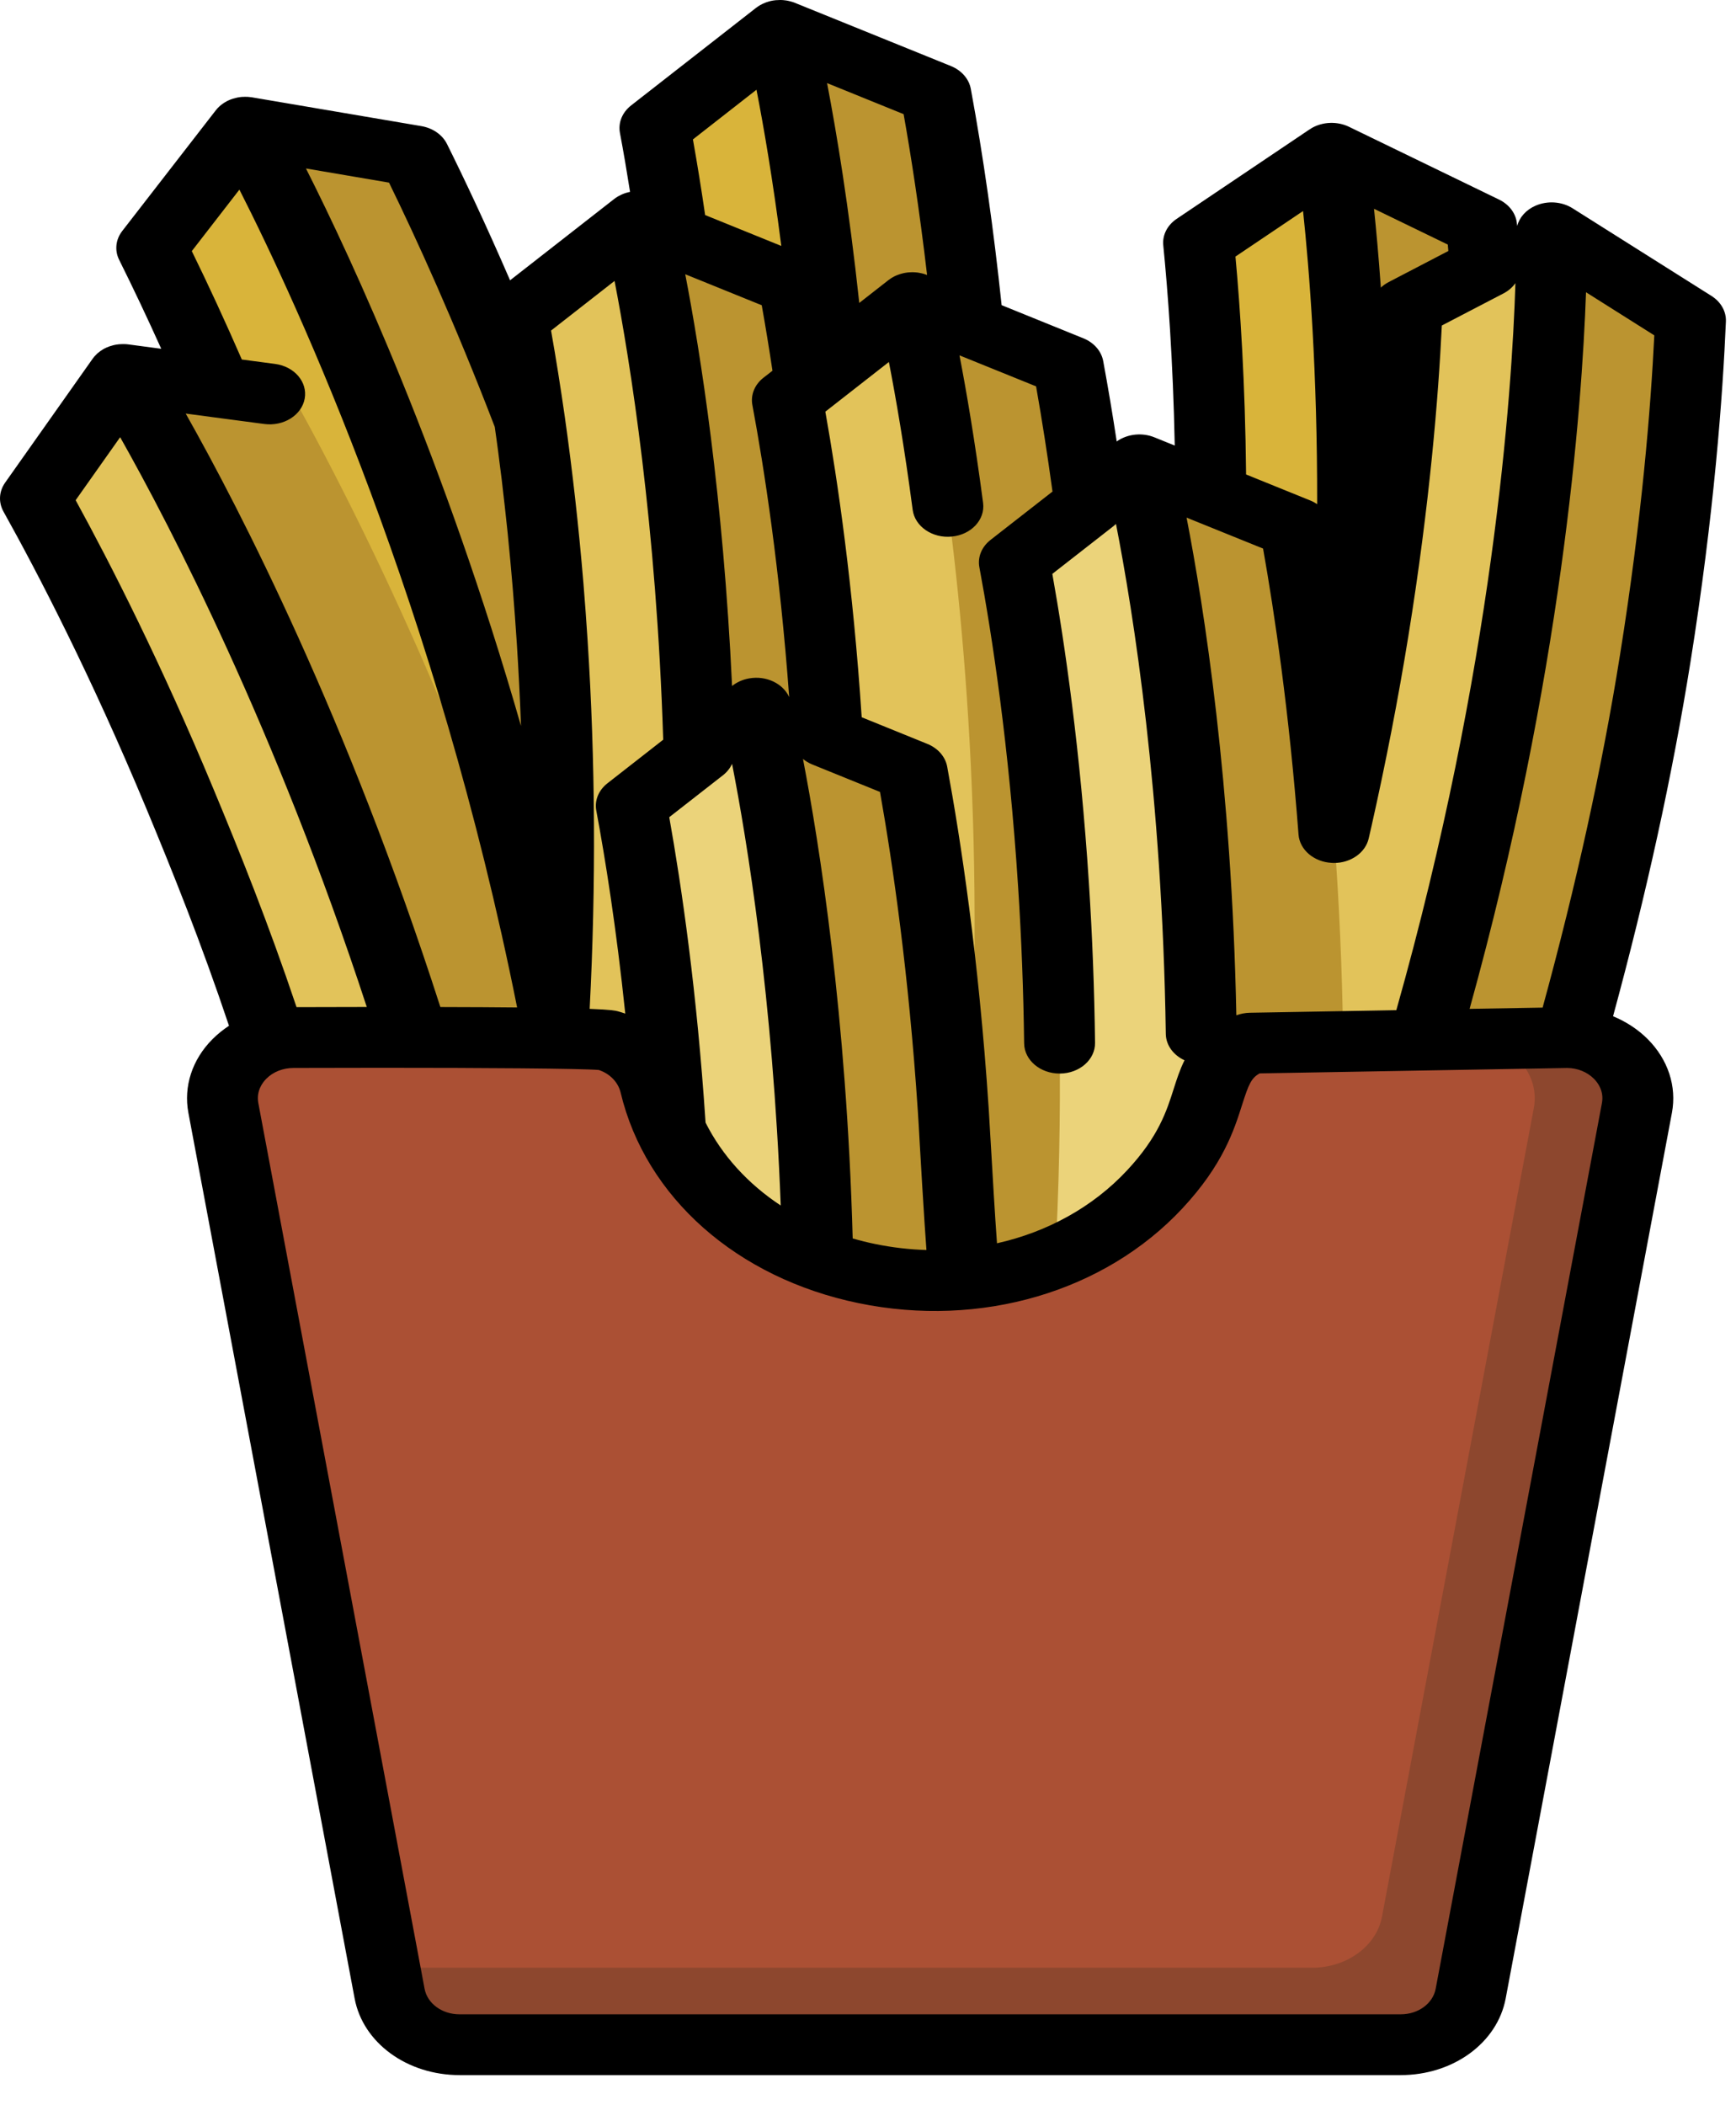 <svg xmlns="http://www.w3.org/2000/svg" width="33" height="40" fill="none" viewBox="0 0 33 40"><path fill="#BB9430" d="M18.569 8.197C18.383 5.388 18.047 3.177 17.788 1.777L14.825 0.577L14.284 26.866L16.911 27.346C18.821 19.662 18.867 12.691 18.569 8.197Z"/><path fill="#D9B43A" d="M14.825 0.577L12.45 2.431C12.689 3.713 13.019 5.845 13.195 8.57C13.464 12.757 13.413 19.246 11.639 26.383L14.284 26.866C17.676 13.143 15.062 1.571 14.825 0.577Z"/><path fill="#BB9430" d="M28.395 10.746C28.449 7.933 28.302 5.707 28.164 4.295L25.311 2.912L22.528 29.097L25.107 29.74C27.668 22.197 28.308 15.247 28.395 10.746Z"/><path fill="#D9B43A" d="M25.311 2.912L22.784 4.613C22.913 5.906 23.06 8.053 23.003 10.781C22.915 14.974 22.31 21.443 19.931 28.449L22.528 29.097C27.082 15.623 25.463 3.918 25.311 2.912Z"/><path fill="#BB9430" d="M10.456 9.027C9.479 6.341 8.526 4.267 7.877 2.963L4.662 2.416L11.595 28.029L14.28 27.947C13.953 20.096 12.02 13.324 10.456 9.027Z"/><path fill="#D9B43A" d="M4.662 2.416L2.884 4.71C3.48 5.903 4.405 7.903 5.348 10.509C6.797 14.514 8.589 20.82 8.892 28.112L11.595 28.029C10.992 14.011 5.174 3.33 4.662 2.416Z"/><path fill="#BB9430" d="M8.45 13.511C7.342 10.863 6.288 8.825 5.576 7.545L2.338 7.115L10.519 32.456L13.197 32.277C12.486 24.444 10.223 17.749 8.45 13.511Z"/><path fill="#E2C35A" d="M2.338 7.115L0.674 9.471C1.327 10.642 2.349 12.606 3.419 15.176C5.064 19.125 7.162 25.361 7.823 32.636L10.519 32.456C9.23 18.471 2.894 8.01 2.338 7.115Z"/><path fill="#BB9430" d="M31.464 12.517C31.91 9.73 32.075 7.505 32.134 6.088L29.495 4.423L23.079 30.135L25.55 31.038C29.145 23.811 30.75 16.977 31.464 12.517Z"/><path fill="#E2C35A" d="M29.495 4.423L26.749 5.852C26.697 7.15 26.543 9.296 26.106 11.999C25.433 16.153 23.93 22.513 20.591 29.226L23.079 30.135C29.48 17.224 29.505 5.437 29.495 4.423Z"/><path fill="#BB9430" d="M15.872 11.828C15.686 9.02 15.35 6.809 15.091 5.409L12.128 4.208L11.586 30.498L14.214 30.977C16.124 23.294 16.17 16.323 15.872 11.828Z"/><path fill="#E2C35A" d="M12.128 4.208L9.753 6.063C9.992 7.344 10.322 9.477 10.498 12.201C10.767 16.389 10.716 22.878 8.942 30.014L11.586 30.497C14.979 16.774 12.365 5.202 12.128 4.208Z"/><path fill="#BB9430" d="M21.087 13.369C20.901 10.561 20.565 8.35 20.306 6.95L17.343 5.75L16.801 32.039L19.428 32.519C21.339 24.835 21.384 17.864 21.087 13.369Z"/><path fill="#E2C35A" d="M17.343 5.75L14.967 7.604C15.206 8.886 15.537 11.018 15.712 13.742C15.981 17.93 15.93 24.419 14.156 31.555L16.801 32.039C20.193 18.315 17.58 6.743 17.343 5.75Z"/><path fill="#BB9430" d="M25.402 16.452C25.216 13.643 24.88 11.432 24.621 10.032L21.658 8.832L21.116 35.121L23.744 35.601C25.654 27.917 25.7 20.947 25.402 16.452Z"/><path fill="#EBD37A" d="M21.658 8.832L19.283 10.686C19.522 11.968 19.852 14.1 20.027 16.825C20.297 21.012 20.246 27.501 18.471 34.638L21.116 35.121C24.508 21.398 21.895 9.826 21.658 8.832Z"/><path fill="#BB9430" d="M18.12 21.075C17.934 18.267 17.598 16.056 17.339 14.656L14.376 13.455L14.906 28.924C16.003 29.129 17.047 29.486 18.092 29.839C18.336 26.415 18.275 23.41 18.12 21.075Z"/><path fill="#EBD37A" d="M14.376 13.455L12 15.31C12.239 16.591 12.57 18.724 12.745 21.448C12.87 23.382 12.925 25.807 12.775 28.559L14.906 28.924C15.088 28.958 15.267 28.997 15.447 29.039C15.963 20.434 14.547 14.174 14.376 13.455Z"/><path fill="#8D472E" d="M29.762 19.714H24.832L7.289 37.388L7.382 37.88C7.487 38.44 8.051 38.851 8.712 38.851H17.633H19.893H26.602C27.263 38.851 27.827 38.439 27.932 37.88L31.092 21.053C31.224 20.351 30.591 19.714 29.762 19.714Z"/><path fill="#AB5034" d="M27.826 19.714H24.282C23.642 19.714 23.102 20.107 22.974 20.645C22.471 22.751 20.298 24.335 17.693 24.335C15.088 24.335 12.914 22.751 12.411 20.645C12.283 20.107 11.743 19.714 11.103 19.714H5.552C4.723 19.714 4.09 20.351 4.222 21.053L7.289 37.388H24.941C25.603 37.388 26.166 36.976 26.271 36.416L29.157 21.053C29.289 20.351 28.656 19.714 27.826 19.714Z"/><path fill="#000" d="M32.808 6.109C32.816 5.918 32.713 5.736 32.534 5.623L29.894 3.958C29.689 3.828 29.416 3.809 29.188 3.909C29.009 3.987 28.884 4.129 28.84 4.293C28.838 4.277 28.837 4.261 28.835 4.246C28.817 4.056 28.689 3.886 28.496 3.792L25.643 2.409C25.421 2.302 25.147 2.311 24.935 2.433C24.921 2.441 24.909 2.45 24.896 2.459L24.895 2.458L22.368 4.158C22.189 4.278 22.093 4.468 22.113 4.662C22.198 5.516 22.298 6.823 22.331 8.466L21.946 8.31C21.715 8.216 21.443 8.243 21.242 8.378C21.237 8.381 21.233 8.385 21.228 8.389C21.148 7.863 21.062 7.351 20.971 6.86C20.936 6.671 20.795 6.509 20.594 6.428L19.04 5.798C18.888 4.354 18.692 2.972 18.454 1.687C18.419 1.499 18.278 1.337 18.076 1.255L15.113 0.055L15.112 0.054C15.086 0.044 15.059 0.035 15.032 0.028C15.026 0.026 15.019 0.024 15.013 0.023C14.991 0.017 14.969 0.013 14.946 0.009C14.94 0.009 14.934 0.007 14.929 0.007C14.902 0.003 14.875 0.001 14.848 6.84527e-05C14.841 -8.55658e-05 14.835 6.84527e-05 14.829 6.84527e-05C14.807 -8.55658e-06 14.784 0.001 14.762 0.003C14.755 0.003 14.749 0.004 14.742 0.004C14.715 0.007 14.687 0.011 14.659 0.017L14.658 0.017C14.632 0.023 14.605 0.031 14.579 0.04C14.574 0.041 14.569 0.043 14.563 0.045C14.539 0.054 14.515 0.064 14.492 0.075C14.49 0.076 14.488 0.077 14.486 0.078C14.462 0.09 14.438 0.104 14.415 0.119C14.413 0.121 14.411 0.121 14.409 0.123C14.405 0.125 14.402 0.128 14.398 0.131C14.389 0.137 14.38 0.143 14.371 0.15L11.996 2.004C11.828 2.136 11.749 2.33 11.784 2.523C11.852 2.883 11.916 3.26 11.977 3.646C11.925 3.656 11.875 3.671 11.827 3.692C11.822 3.694 11.817 3.696 11.812 3.699C11.792 3.708 11.772 3.718 11.753 3.729C11.749 3.731 11.745 3.733 11.741 3.736C11.718 3.75 11.696 3.765 11.675 3.781L9.696 5.326C9.229 4.248 8.813 3.371 8.497 2.736C8.41 2.561 8.227 2.433 8.008 2.396L4.794 1.85L4.793 1.849C4.764 1.845 4.735 1.842 4.707 1.84C4.701 1.84 4.695 1.84 4.689 1.84C4.665 1.839 4.641 1.839 4.616 1.841C4.612 1.841 4.607 1.841 4.602 1.841C4.574 1.843 4.547 1.847 4.52 1.852C4.515 1.853 4.51 1.854 4.505 1.855C4.482 1.86 4.459 1.866 4.437 1.873C4.432 1.874 4.426 1.876 4.42 1.878C4.394 1.886 4.368 1.896 4.343 1.908L4.342 1.908C4.318 1.919 4.295 1.932 4.272 1.946C4.267 1.949 4.262 1.952 4.258 1.955C4.237 1.968 4.217 1.983 4.198 1.998C4.196 2 4.194 2.001 4.192 2.003C4.172 2.02 4.153 2.038 4.135 2.057C4.134 2.059 4.132 2.061 4.13 2.062C4.127 2.066 4.125 2.069 4.122 2.073C4.115 2.081 4.108 2.088 4.101 2.097L2.323 4.39C2.198 4.552 2.176 4.758 2.265 4.937C2.532 5.473 2.8 6.039 3.065 6.627L2.441 6.544C2.412 6.54 2.382 6.538 2.353 6.538C2.348 6.538 2.342 6.538 2.336 6.538C2.312 6.538 2.288 6.539 2.265 6.541C2.259 6.542 2.254 6.542 2.249 6.543C2.222 6.546 2.195 6.55 2.169 6.556C2.162 6.557 2.156 6.559 2.149 6.561C2.129 6.566 2.108 6.572 2.088 6.579C2.082 6.581 2.075 6.584 2.068 6.586C2.043 6.595 2.018 6.606 1.995 6.618C1.993 6.619 1.991 6.62 1.988 6.621C1.967 6.632 1.946 6.645 1.926 6.659C1.92 6.662 1.915 6.666 1.91 6.669C1.89 6.683 1.872 6.698 1.854 6.713C1.852 6.715 1.85 6.717 1.847 6.719C1.828 6.737 1.81 6.756 1.793 6.775C1.792 6.777 1.79 6.779 1.789 6.78C1.786 6.784 1.784 6.787 1.781 6.79C1.775 6.799 1.768 6.807 1.761 6.816L0.097 9.171C-0.02 9.338 -0.032 9.544 0.066 9.72C0.724 10.899 1.73 12.837 2.785 15.37C3.287 16.577 3.823 17.909 4.353 19.49C4.239 19.565 4.133 19.651 4.037 19.747C3.653 20.133 3.487 20.643 3.581 21.144L6.741 37.971C6.899 38.816 7.739 39.428 8.737 39.428H26.626C27.624 39.428 28.463 38.816 28.622 37.971L31.782 21.144C31.876 20.643 31.709 20.134 31.325 19.747C31.14 19.561 30.914 19.413 30.663 19.309C31.295 16.989 31.79 14.732 32.132 12.595C32.585 9.762 32.749 7.504 32.808 6.109ZM27.521 4.647C27.525 4.687 27.528 4.728 27.532 4.769L26.399 5.359C26.342 5.388 26.292 5.424 26.249 5.465C26.207 4.875 26.161 4.372 26.119 3.967L27.521 4.647ZM26.773 12.079C27.179 9.569 27.343 7.532 27.408 6.185L28.584 5.573C28.677 5.524 28.752 5.457 28.807 5.38C28.741 7.484 28.384 12.677 26.543 19.194L23.756 19.243C23.669 19.245 23.582 19.262 23.502 19.291C23.414 14.894 22.887 11.539 22.556 9.835L22.727 9.904L24.01 10.423C24.229 11.658 24.506 13.527 24.684 15.857C24.706 16.146 24.976 16.377 25.314 16.395C25.328 16.396 25.343 16.397 25.357 16.397C25.677 16.397 25.956 16.203 26.018 15.93L26.069 15.708C26.343 14.492 26.58 13.271 26.773 12.079ZM24.77 4.01C24.889 5.125 25.043 7.06 25.038 9.579C24.998 9.552 24.956 9.529 24.909 9.51L23.687 9.015C23.67 7.268 23.575 5.848 23.485 4.875L24.77 4.01ZM20.007 9.34L18.829 10.259C18.661 10.39 18.581 10.585 18.617 10.777C18.858 12.069 19.181 14.172 19.354 16.856C19.417 17.827 19.455 18.826 19.468 19.827C19.473 20.144 19.774 20.398 20.142 20.398C20.145 20.398 20.148 20.398 20.15 20.398C20.522 20.395 20.82 20.133 20.816 19.814C20.803 18.797 20.764 17.78 20.7 16.793C20.537 14.263 20.242 12.237 20.004 10.904L21.169 9.995C21.185 9.982 21.199 9.969 21.214 9.955C21.543 11.635 22.093 15.084 22.161 19.644C22.164 19.862 22.308 20.05 22.517 20.146C22.427 20.325 22.369 20.508 22.313 20.683C22.177 21.111 22.023 21.596 21.426 22.236C20.776 22.934 19.909 23.409 18.952 23.623C18.915 23.129 18.862 22.215 18.833 21.713C18.815 21.414 18.801 21.169 18.793 21.042C18.604 18.188 18.26 15.945 18.005 14.565C17.97 14.377 17.828 14.215 17.627 14.134L16.38 13.628C16.216 11.137 15.925 9.14 15.689 7.822L16.897 6.878C17.026 7.54 17.192 8.493 17.349 9.686C17.39 10.003 17.724 10.232 18.093 10.195C18.463 10.16 18.729 9.874 18.688 9.557C18.532 8.375 18.37 7.429 18.239 6.752L19.695 7.341C19.808 7.98 19.913 8.65 20.007 9.34ZM13.412 21.33C13.248 18.841 12.957 16.845 12.722 15.527L13.742 14.731C13.82 14.67 13.879 14.595 13.916 14.513C14.201 15.97 14.691 18.962 14.841 22.905C14.219 22.495 13.727 21.956 13.412 21.33ZM13.789 5.52L14.48 5.8C14.552 6.202 14.62 6.618 14.684 7.044L14.513 7.177C14.345 7.308 14.266 7.503 14.302 7.695C14.527 8.9 14.823 10.813 15.002 13.245C14.885 12.988 14.567 12.832 14.241 12.89C14.114 12.912 14.004 12.964 13.916 13.034C13.747 9.424 13.312 6.69 13.026 5.211L13.789 5.52ZM16.209 23.531C16.093 19.295 15.575 16.036 15.264 14.42C15.315 14.462 15.374 14.498 15.44 14.525L16.728 15.047C16.971 16.415 17.274 18.501 17.447 21.108C17.456 21.233 17.47 21.475 17.486 21.77C17.513 22.23 17.546 22.801 17.577 23.267C17.59 23.465 17.601 23.624 17.611 23.751C17.289 23.741 16.963 23.704 16.638 23.637C16.492 23.608 16.349 23.571 16.209 23.531ZM17.177 2.169C17.311 2.92 17.475 3.961 17.623 5.224C17.599 5.215 17.574 5.207 17.549 5.2C17.545 5.199 17.54 5.198 17.535 5.197C17.53 5.195 17.525 5.194 17.52 5.193C17.501 5.189 17.482 5.185 17.463 5.182C17.457 5.181 17.452 5.18 17.446 5.179C17.442 5.179 17.439 5.178 17.435 5.178C17.432 5.177 17.428 5.177 17.425 5.177C17.405 5.175 17.385 5.173 17.365 5.173C17.359 5.172 17.353 5.173 17.347 5.173C17.34 5.173 17.333 5.172 17.326 5.173C17.311 5.173 17.295 5.174 17.279 5.175C17.273 5.176 17.266 5.176 17.26 5.177C17.253 5.177 17.247 5.178 17.24 5.179C17.238 5.179 17.236 5.179 17.234 5.18C17.215 5.182 17.196 5.186 17.177 5.19L17.176 5.19C17.168 5.192 17.161 5.194 17.153 5.196C17.148 5.197 17.143 5.198 17.137 5.2C17.124 5.203 17.11 5.208 17.097 5.212C17.091 5.214 17.086 5.216 17.081 5.218C17.072 5.221 17.062 5.224 17.053 5.228L17.052 5.228C17.038 5.234 17.024 5.24 17.01 5.247C17.008 5.248 17.006 5.249 17.003 5.25C16.994 5.255 16.986 5.26 16.977 5.265C16.971 5.268 16.966 5.271 16.96 5.274C16.951 5.28 16.942 5.285 16.933 5.291C16.931 5.293 16.928 5.294 16.926 5.295C16.922 5.298 16.919 5.301 16.916 5.303C16.907 5.31 16.897 5.316 16.889 5.322L16.334 5.756C16.138 3.928 15.899 2.501 15.722 1.579L17.177 2.169ZM14.38 1.705C14.515 2.397 14.689 3.402 14.852 4.673L13.404 4.086C13.332 3.591 13.254 3.11 13.172 2.649L14.38 1.705ZM11.682 5.338C11.979 6.87 12.479 9.983 12.607 14.055L11.547 14.883C11.379 15.014 11.299 15.209 11.335 15.401C11.505 16.311 11.715 17.624 11.886 19.259C11.84 19.243 11.793 19.228 11.745 19.215C11.698 19.203 11.63 19.185 11.209 19.169C11.331 16.818 11.318 14.463 11.17 12.169C11.147 11.807 11.12 11.446 11.091 11.087C11.001 10.009 10.882 8.946 10.736 7.916C10.655 7.351 10.568 6.802 10.475 6.281L11.682 5.338ZM7.395 3.47C7.909 4.521 8.636 6.109 9.405 8.111C9.416 8.186 9.426 8.263 9.437 8.339C9.448 8.423 9.46 8.507 9.471 8.591C9.481 8.671 9.491 8.751 9.501 8.831C9.513 8.922 9.524 9.012 9.536 9.102C9.545 9.178 9.553 9.255 9.562 9.331C9.573 9.426 9.585 9.521 9.595 9.617C9.604 9.69 9.611 9.764 9.619 9.837C9.63 9.937 9.641 10.036 9.651 10.135C9.658 10.206 9.664 10.277 9.671 10.347C9.681 10.45 9.692 10.553 9.701 10.656C9.708 10.727 9.714 10.799 9.72 10.87C9.729 10.973 9.738 11.076 9.747 11.18C9.753 11.256 9.759 11.333 9.765 11.41C9.773 11.509 9.781 11.607 9.788 11.706C9.801 11.881 9.813 12.057 9.825 12.233C9.858 12.75 9.884 13.271 9.904 13.794C8.446 8.722 6.704 4.958 5.816 3.201L7.395 3.47ZM3.646 4.771L4.551 3.603C5.674 5.813 8.306 11.521 9.83 19.142C9.435 19.138 8.954 19.135 8.371 19.134C6.6 13.635 4.568 9.693 3.53 7.858L3.999 7.92L4.002 7.921L5.023 8.056C5.392 8.105 5.735 7.889 5.792 7.574C5.849 7.259 5.598 6.964 5.23 6.915L4.597 6.831C4.284 6.113 3.965 5.422 3.646 4.771ZM1.438 9.504L2.284 8.307C3.241 10.002 5.238 13.84 6.972 19.133C6.564 19.134 6.12 19.135 5.637 19.136C5.1 17.541 4.561 16.198 4.054 14.982C3.06 12.595 2.107 10.724 1.438 9.504ZM30.451 20.961L27.291 37.788C27.238 38.069 26.959 38.273 26.626 38.273H8.736C8.404 38.273 8.124 38.069 8.071 37.788L7.979 37.296L4.911 20.961C4.868 20.732 4.988 20.571 5.063 20.496C5.192 20.366 5.379 20.292 5.579 20.292C6.127 20.29 6.691 20.289 7.242 20.289C9.209 20.289 11.017 20.301 11.382 20.33C11.593 20.4 11.751 20.562 11.798 20.761C12.273 22.751 14.007 24.284 16.323 24.761C18.639 25.238 20.998 24.547 22.479 22.957C23.249 22.131 23.46 21.47 23.613 20.987C23.735 20.605 23.784 20.484 23.945 20.395L29.791 20.292C29.986 20.293 30.171 20.368 30.299 20.497C30.375 20.572 30.494 20.733 30.451 20.961ZM30.796 12.438C30.456 14.57 29.959 16.825 29.324 19.145L27.936 19.169C29.691 12.843 30.071 7.764 30.149 5.553L31.447 6.372C31.379 7.754 31.21 9.851 30.796 12.438Z"/></svg>